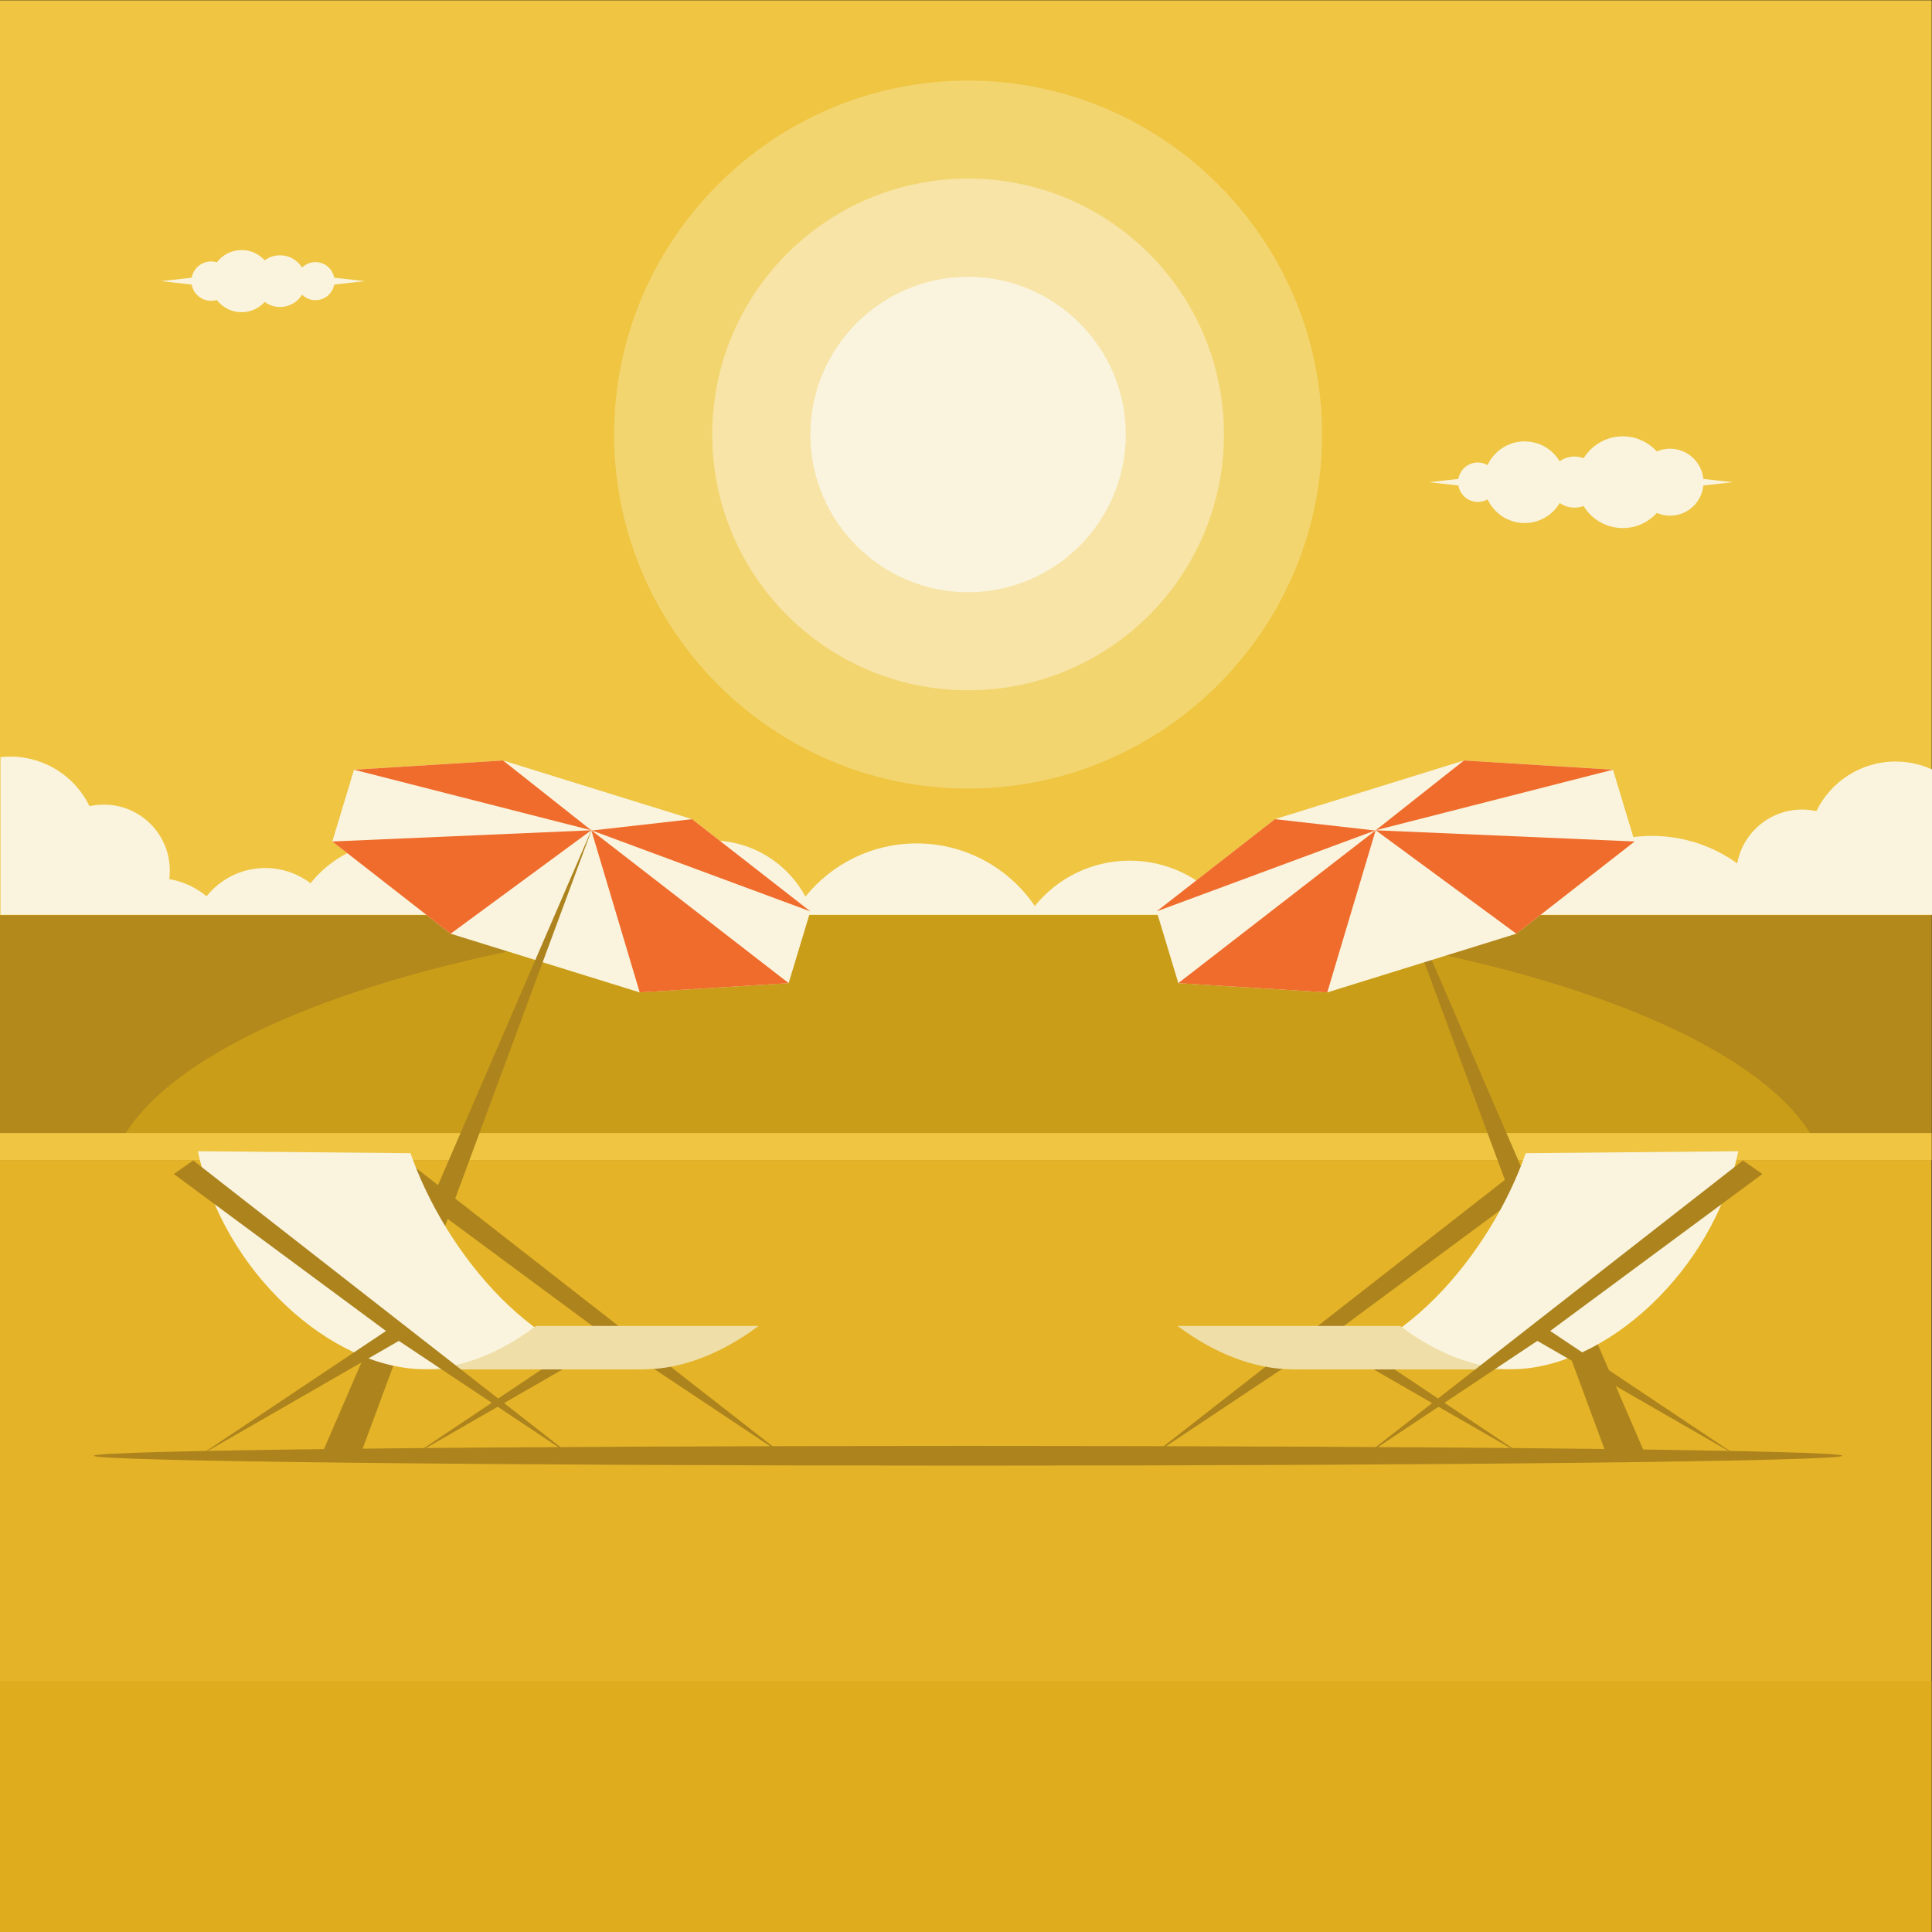 <?xml version="1.0" encoding="UTF-8" standalone="no"?>
<!-- Created with Inkscape (http://www.inkscape.org/) -->

<svg
   version="1.1"
   id="svg1"
   width="880"
   height="880"
   viewBox="0 0 880 880"
   sodipodi:docname="beach-loungers-publicdomainvectors.org.svg"
   inkscape:version="1.3.2 (091e20e, 2023-11-25, custom)"
   xmlns:inkscape="http://www.inkscape.org/namespaces/inkscape"
   xmlns:sodipodi="http://sodipodi.sourceforge.net/DTD/sodipodi-0.dtd"
   xmlns="http://www.w3.org/2000/svg"
   xmlns:svg="http://www.w3.org/2000/svg">
  <rect x="0" y="0" width="880" height="880" fill="#333333" stroke="none"/>
  <defs
     id="defs1">
    <clipPath
       clipPathUnits="userSpaceOnUse"
       id="clipPath5">
      <path
         d="M 0,660 H 660 V 0 H 0 Z"
         transform="translate(-38.471,-263.744)"
         id="path5" />
    </clipPath>
    <clipPath
       clipPathUnits="userSpaceOnUse"
       id="clipPath7">
      <path
         d="M 0,660 H 660 V 0 H 0 Z"
         id="path7" />
    </clipPath>
    <clipPath
       clipPathUnits="userSpaceOnUse"
       id="clipPath9">
      <path
         d="M 0,660 H 660 V 0 H 0 Z"
         id="path9" />
    </clipPath>
    <clipPath
       clipPathUnits="userSpaceOnUse"
       id="clipPath11">
      <path
         d="M 0,660 H 660 V 0 H 0 Z"
         transform="translate(-661.434,-349.43)"
         id="path11" />
    </clipPath>
    <clipPath
       clipPathUnits="userSpaceOnUse"
       id="clipPath13">
      <path
         d="M 0,660 H 660 V 0 H 0 Z"
         transform="translate(-330.717,-159.325)"
         id="path13" />
    </clipPath>
    <clipPath
       clipPathUnits="userSpaceOnUse"
       id="clipPath15">
      <path
         d="M 0,660 H 660 V 0 H 0 Z"
         transform="translate(-562.495,-162.136)"
         id="path15" />
    </clipPath>
    <clipPath
       clipPathUnits="userSpaceOnUse"
       id="clipPath17">
      <path
         d="M 0,660 H 660 V 0 H 0 Z"
         transform="translate(-120.935,-397.055)"
         id="path17" />
    </clipPath>
    <clipPath
       clipPathUnits="userSpaceOnUse"
       id="clipPath19">
      <path
         d="M 0,660 H 660 V 0 H 0 Z"
         transform="translate(-109.457,-162.136)"
         id="path19" />
    </clipPath>
    <clipPath
       clipPathUnits="userSpaceOnUse"
       id="clipPath21">
      <path
         d="M 0,660 H 660 V 0 H 0 Z"
         transform="translate(-120.935,-397.055)"
         id="path21" />
    </clipPath>
    <clipPath
       clipPathUnits="userSpaceOnUse"
       id="clipPath23">
      <path
         d="M 0,660 H 660 V 0 H 0 Z"
         transform="translate(-113.524,-372.537)"
         id="path23" />
    </clipPath>
    <clipPath
       clipPathUnits="userSpaceOnUse"
       id="clipPath25">
      <path
         d="M 0,660 H 660 V 0 H 0 Z"
         transform="translate(-202.006,-376.365)"
         id="path25" />
    </clipPath>
    <clipPath
       clipPathUnits="userSpaceOnUse"
       id="clipPath27">
      <path
         d="M 0,660 H 660 V 0 H 0 Z"
         transform="translate(-202.006,-376.365)"
         id="path27" />
    </clipPath>
    <clipPath
       clipPathUnits="userSpaceOnUse"
       id="clipPath29">
      <path
         d="M 0,660 H 660 V 0 H 0 Z"
         transform="translate(-138.835,-263.575)"
         id="path29" />
    </clipPath>
    <clipPath
       clipPathUnits="userSpaceOnUse"
       id="clipPath31">
      <path
         d="M 0,660 H 660 V 0 H 0 Z"
         transform="translate(-67.61,-266.72)"
         id="path31" />
    </clipPath>
    <clipPath
       clipPathUnits="userSpaceOnUse"
       id="clipPath33">
      <path
         d="M 0,660 H 660 V 0 H 0 Z"
         transform="translate(-259.169,-207.044)"
         id="path33" />
    </clipPath>
    <clipPath
       clipPathUnits="userSpaceOnUse"
       id="clipPath35">
      <path
         d="M 0,660 H 660 V 0 H 0 Z"
         transform="translate(-66.001,-263.575)"
         id="path35" />
    </clipPath>
    <clipPath
       clipPathUnits="userSpaceOnUse"
       id="clipPath37">
      <path
         d="M 0,660 H 660 V 0 H 0 Z"
         transform="translate(-522.6,-263.575)"
         id="path37" />
    </clipPath>
    <clipPath
       clipPathUnits="userSpaceOnUse"
       id="clipPath39">
      <path
         d="M 0,660 H 660 V 0 H 0 Z"
         transform="translate(-593.824,-266.72)"
         id="path39" />
    </clipPath>
    <clipPath
       clipPathUnits="userSpaceOnUse"
       id="clipPath41">
      <path
         d="M 0,660 H 660 V 0 H 0 Z"
         transform="translate(-402.266,-207.044)"
         id="path41" />
    </clipPath>
    <clipPath
       clipPathUnits="userSpaceOnUse"
       id="clipPath43">
      <path
         d="M 0,660 H 660 V 0 H 0 Z"
         transform="translate(-595.433,-263.575)"
         id="path43" />
    </clipPath>
    <clipPath
       clipPathUnits="userSpaceOnUse"
       id="clipPath45">
      <path
         d="M 0,660 H 660 V 0 H 0 Z"
         transform="translate(-330.717,-390.623)"
         id="path45" />
    </clipPath>
    <clipPath
       clipPathUnits="userSpaceOnUse"
       id="clipPath47">
      <path
         d="M 0,660 H 660 V 0 H 0 Z"
         transform="translate(-330.717,-598.993)"
         id="path47" />
    </clipPath>
    <clipPath
       clipPathUnits="userSpaceOnUse"
       id="clipPath49">
      <path
         d="M 0,660 H 660 V 0 H 0 Z"
         transform="translate(-330.717,-457.682)"
         id="path49" />
    </clipPath>
    <clipPath
       clipPathUnits="userSpaceOnUse"
       id="clipPath51">
      <path
         d="M 0,660 H 660 V 0 H 0 Z"
         id="path51" />
    </clipPath>
    <clipPath
       clipPathUnits="userSpaceOnUse"
       id="clipPath53">
      <path
         d="M 0,660 H 660 V 0 H 0 Z"
         transform="translate(-551.017,-397.055)"
         id="path53" />
    </clipPath>
    <clipPath
       clipPathUnits="userSpaceOnUse"
       id="clipPath55">
      <path
         d="M 0,660 H 660 V 0 H 0 Z"
         transform="translate(-551.017,-397.055)"
         id="path55" />
    </clipPath>
    <clipPath
       clipPathUnits="userSpaceOnUse"
       id="clipPath57">
      <path
         d="M 0,660 H 660 V 0 H 0 Z"
         transform="translate(-558.427,-372.537)"
         id="path57" />
    </clipPath>
    <clipPath
       clipPathUnits="userSpaceOnUse"
       id="clipPath59">
      <path
         d="M 0,660 H 660 V 0 H 0 Z"
         transform="translate(-469.946,-376.365)"
         id="path59" />
    </clipPath>
    <clipPath
       clipPathUnits="userSpaceOnUse"
       id="clipPath61">
      <path
         d="M 0,660 H 660 V 0 H 0 Z"
         transform="translate(-469.946,-376.365)"
         id="path61" />
    </clipPath>
    <clipPath
       clipPathUnits="userSpaceOnUse"
       id="clipPath63">
      <path
         d="M 0,660 H 660 V 0 H 0 Z"
         transform="translate(-72.12,-570.69)"
         id="path63" />
    </clipPath>
    <clipPath
       clipPathUnits="userSpaceOnUse"
       id="clipPath65">
      <path
         d="M 0,660 H 660 V 0 H 0 Z"
         transform="translate(-504.854,-502.009)"
         id="path65" />
    </clipPath>
  </defs>
  <sodipodi:namedview
     id="namedview1"
     pagecolor="#ffffff"
     bordercolor="#000000"
     borderopacity="0.25"
     inkscape:showpageshadow="2"
     inkscape:pageopacity="0.0"
     inkscape:pagecheckerboard="0"
     inkscape:deskcolor="#d1d1d1"
     inkscape:zoom="0.67272727"
     inkscape:cx="439.25676"
     inkscape:cy="440"
     inkscape:window-width="1440"
     inkscape:window-height="830"
     inkscape:window-x="-6"
     inkscape:window-y="-6"
     inkscape:window-maximized="1"
     inkscape:current-layer="g1">
    <inkscape:page
       x="0"
       y="0"
       inkscape:label="1"
       id="page1"
       width="880"
       height="880"
       margin="0"
       bleed="0" />
  </sodipodi:namedview>
  <g
     id="g1"
     inkscape:groupmode="layer"
     inkscape:label="1">
    <g
       id="group-MC0">
      <path
         id="path2"
         d="M 0,0 H 660 V 660 H 0 Z"
         style="fill:#e4b327;fill-opacity:1;fill-rule:nonzero;stroke:none"
         transform="matrix(1.333,0,0,-1.333,0,880)" />
      <path
         id="path3"
         d="m 0,263.744 h 660 v 83.742 H 0 Z"
         style="fill:#b4891c;fill-opacity:1;fill-rule:nonzero;stroke:none"
         transform="matrix(1.333,0,0,-1.333,0,880)" />
      <path
         id="path4"
         d="M 0,0 H 584.492 C 570.537,41.164 478.8,74.556 358.973,83.743 H 225.519 C 105.692,74.556 13.954,41.164 0,0"
         style="fill:#ca9d18;fill-opacity:1;fill-rule:evenodd;stroke:none"
         transform="matrix(1.333,0,0,-1.333,51.295,528.341)"
         clip-path="url(#clipPath5)" />
      <path
         id="path6"
         d="m 0,263.744 h 661.434 v 9.257 H 0 Z"
         style="fill:#efc542;fill-opacity:1;fill-rule:evenodd;stroke:none"
         transform="matrix(1.333,0,0,-1.333,0,880)"
         clip-path="url(#clipPath7)" />
      <path
         id="path8"
         d="M 0,347.487 H 661.434 V 660 H 0 Z"
         style="fill:#efc542;fill-opacity:1;fill-rule:evenodd;stroke:none"
         transform="matrix(1.333,0,0,-1.333,0,880)"
         clip-path="url(#clipPath9)" />
      <path
         id="path10"
         d="m 0,0 v -1.943 h -63.906 -545.515 -52.013 v 14.58 39.286 c 1.108,0.123 2.232,0.19 3.372,0.19 11.905,0 22.194,-6.915 27.071,-16.948 1.581,0.351 3.221,0.538 4.907,0.538 12.432,0 22.511,-10.079 22.511,-22.51 0,-0.994 -0.064,-1.973 -0.19,-2.932 4.791,-0.823 9.156,-2.893 12.75,-5.863 4.703,5.874 11.934,9.638 20.045,9.638 5.814,0 11.176,-1.935 15.48,-5.194 7.015,8.805 17.828,14.45 29.962,14.45 15.208,0 28.346,-8.867 34.525,-21.713 5.902,4.803 13.432,7.684 21.635,7.684 6.827,0 13.188,-1.995 18.532,-5.433 6.079,11.664 18.278,19.629 32.34,19.629 13.885,0 25.954,-7.766 32.107,-19.19 8.946,11.087 22.644,18.182 38.001,18.182 16.788,0 31.595,-8.478 40.379,-21.384 7.636,9.449 19.317,15.493 32.413,15.493 12.699,0 24.069,-5.684 31.709,-14.645 9.504,7.999 21.772,12.822 35.167,12.822 12.139,0 23.354,-3.96 32.423,-10.657 6.996,7.116 16.73,11.529 27.498,11.529 6.251,0 12.154,-1.489 17.378,-4.131 8.952,8.398 20.994,13.542 34.238,13.542 10.895,0 20.976,-3.481 29.191,-9.391 1.936,10.465 11.108,18.391 22.133,18.391 1.685,0 3.329,-0.187 4.907,-0.537 4.879,10.032 15.168,16.947 27.072,16.947 5.005,0 9.725,-1.224 13.878,-3.388 z"
         style="fill:#faf4de;fill-opacity:1;fill-rule:evenodd;stroke:none"
         transform="matrix(1.333,0,0,-1.333,881.911,414.093)"
         clip-path="url(#clipPath11)" />
      <path
         id="path12"
         d="M 0,0 C 164.54,0 298.74,1.512 298.74,3.366 298.74,5.22 164.54,6.731 0,6.731 -164.54,6.731 -298.739,5.22 -298.739,3.366 -298.739,1.512 -164.54,0 0,0"
         style="fill:#ad831d;fill-opacity:1;fill-rule:evenodd;stroke:none"
         transform="matrix(1.333,0,0,-1.333,440.956,667.566)"
         clip-path="url(#clipPath13)" />
      <path
         id="path14"
         d="M 0,0 -92.986,215.245 -13.886,1.498 Z"
         style="fill:#ad831d;fill-opacity:1;fill-rule:evenodd;stroke:none"
         transform="matrix(1.333,0,0,-1.333,749.993,663.819)"
         clip-path="url(#clipPath15)" />
      <path
         id="path16"
         d="m 0,0 25.455,1.579 25.456,1.579 32.293,-10.025 32.292,-10.027 20.215,-15.756 20.214,-15.758 -3.705,-12.259 -3.705,-12.259 -25.456,-1.579 -25.454,-1.579 -32.294,10.026 -32.293,10.025 -20.213,15.758 -20.215,15.757 3.705,12.259 z"
         style="fill:#faf4de;fill-opacity:1;fill-rule:evenodd;stroke:none"
         transform="matrix(1.333,0,0,-1.333,161.246,350.594)"
         clip-path="url(#clipPath17)" />
      <path
         id="path18"
         d="M 0,0 92.988,215.245 13.885,1.498 Z"
         style="fill:#ad831d;fill-opacity:1;fill-rule:evenodd;stroke:none"
         transform="matrix(1.333,0,0,-1.333,145.942,663.819)"
         clip-path="url(#clipPath19)" />
      <path
         id="path20"
         d="M 0,0 81.071,-20.69 50.911,3.158 Z"
         style="fill:#f06c2c;fill-opacity:1;fill-rule:evenodd;stroke:none"
         transform="matrix(1.333,0,0,-1.333,161.246,350.594)"
         clip-path="url(#clipPath21)" />
      <path
         id="path22"
         d="M 0,0 88.481,3.828 40.429,-31.515 Z"
         style="fill:#f06c2c;fill-opacity:1;fill-rule:evenodd;stroke:none"
         transform="matrix(1.333,0,0,-1.333,151.366,383.285)"
         clip-path="url(#clipPath23)" />
      <path
         id="path24"
         d="m 0,0 16.534,-55.394 50.91,3.158 z"
         style="fill:#f06c2c;fill-opacity:1;fill-rule:evenodd;stroke:none"
         transform="matrix(1.333,0,0,-1.333,269.341,378.18)"
         clip-path="url(#clipPath25)" />
      <path
         id="path26"
         d="m 0,0 0.028,-0.094 34.396,3.89 40.429,-31.514 z"
         style="fill:#f06c2c;fill-opacity:1;fill-rule:evenodd;stroke:none"
         transform="matrix(1.333,0,0,-1.333,269.341,378.18)"
         clip-path="url(#clipPath27)" />
      <path
         id="path28"
         d="M 0,0 129.776,-101.306 70.267,-61.661 1.987,-100.974 65.88,-58.267 -6.621,-4.635 Z"
         style="fill:#ad831d;fill-opacity:1;fill-rule:evenodd;stroke:none"
         transform="matrix(1.333,0,0,-1.333,185.113,528.566)"
         clip-path="url(#clipPath29)" />
      <path
         id="path30"
         d="m 0,0 c 8.406,-40.72 45.346,-74.488 77.561,-74.488 h 76.806 c -38.403,0 -70.18,40.61 -81.722,73.827 z"
         style="fill:#faf4de;fill-opacity:1;fill-rule:evenodd;stroke:none"
         transform="matrix(1.333,0,0,-1.333,90.147,524.374)"
         clip-path="url(#clipPath31)" />
      <path
         id="path32"
         d="m 0,0 c -12.379,-9.282 -26.189,-14.813 -39.224,-14.813 h -76.807 c 14.514,0 28.08,5.803 39.967,14.813 z"
         style="fill:#efdea7;fill-opacity:1;fill-rule:evenodd;stroke:none"
         transform="matrix(1.333,0,0,-1.333,345.559,603.941)"
         clip-path="url(#clipPath33)" />
      <path
         id="path34"
         d="M 0,0 129.776,-101.306 70.268,-61.661 1.987,-100.974 65.881,-58.267 -6.621,-4.635 Z"
         style="fill:#ad831d;fill-opacity:1;fill-rule:evenodd;stroke:none"
         transform="matrix(1.333,0,0,-1.333,88.001,528.566)"
         clip-path="url(#clipPath35)" />
      <path
         id="path36"
         d="m 0,0 -129.776,-101.306 59.507,39.645 68.283,-39.313 -63.895,42.707 72.501,53.632 z"
         style="fill:#ad831d;fill-opacity:1;fill-rule:evenodd;stroke:none"
         transform="matrix(1.333,0,0,-1.333,696.799,528.566)"
         clip-path="url(#clipPath37)" />
      <path
         id="path38"
         d="m 0,0 c -8.407,-40.72 -45.347,-74.488 -77.56,-74.488 h -76.808 c 38.404,0 70.181,40.61 81.722,73.827 z"
         style="fill:#faf4de;fill-opacity:1;fill-rule:evenodd;stroke:none"
         transform="matrix(1.333,0,0,-1.333,791.766,524.374)"
         clip-path="url(#clipPath39)" />
      <path
         id="path40"
         d="M 0,0 C 12.379,-9.282 26.189,-14.813 39.225,-14.813 H 116.03 C 101.518,-14.813 87.949,-9.01 76.063,0 Z"
         style="fill:#efdea7;fill-opacity:1;fill-rule:evenodd;stroke:none"
         transform="matrix(1.333,0,0,-1.333,536.354,603.941)"
         clip-path="url(#clipPath41)" />
      <path
         id="path42"
         d="m 0,0 -129.775,-101.306 59.508,39.645 68.281,-39.313 -63.895,42.707 72.501,53.632 z"
         style="fill:#ad831d;fill-opacity:1;fill-rule:evenodd;stroke:none"
         transform="matrix(1.333,0,0,-1.333,793.91,528.566)"
         clip-path="url(#clipPath43)" />
      <path
         id="path44"
         d="M 0,0 C 66.617,0 120.95,54.333 120.95,120.95 120.95,187.567 66.617,241.9 0,241.9 -66.617,241.9 -120.949,187.567 -120.949,120.95 -120.949,54.333 -66.617,0 0,0"
         style="fill:#f3d570;fill-opacity:1;fill-rule:evenodd;stroke:none"
         transform="matrix(1.333,0,0,-1.333,440.956,359.169)"
         clip-path="url(#clipPath45)" />
      <path
         id="path46"
         d="m 0,0 c 48.281,0 87.42,-39.139 87.42,-87.42 0,-48.281 -39.139,-87.42 -87.42,-87.42 -48.28,0 -87.42,39.139 -87.42,87.42 C -87.42,-39.139 -48.28,0 0,0"
         style="fill:#f7e4a6;fill-opacity:1;fill-rule:evenodd;stroke:none"
         transform="matrix(1.333,0,0,-1.333,440.956,81.342)"
         clip-path="url(#clipPath47)" />
      <path
         id="path48"
         d="m 0,0 c 29.682,0 53.891,24.208 53.891,53.891 0,29.682 -24.209,53.891 -53.891,53.891 -29.682,0 -53.891,-24.209 -53.891,-53.891 C -53.891,24.208 -29.682,0 0,0"
         style="fill:#faf4de;fill-opacity:1;fill-rule:evenodd;stroke:none"
         transform="matrix(1.333,0,0,-1.333,440.956,269.757)"
         clip-path="url(#clipPath49)" />
      <path
         id="path50"
         d="M 0,-1.435 H 661.434 V 85.761 H 0 Z"
         style="fill:#dfac1e;fill-opacity:1;fill-rule:evenodd;stroke:none"
         transform="matrix(1.333,0,0,-1.333,0,880)"
         clip-path="url(#clipPath51)" />
      <path
         id="path52"
         d="m 0,0 -25.456,1.579 -25.454,1.579 -32.294,-10.025 -32.291,-10.027 -20.215,-15.756 -20.215,-15.758 3.706,-12.259 3.705,-12.259 25.455,-1.579 25.454,-1.579 32.294,10.026 32.294,10.025 20.213,15.758 20.214,15.757 -3.703,12.259 z"
         style="fill:#faf4de;fill-opacity:1;fill-rule:evenodd;stroke:none"
         transform="matrix(1.333,0,0,-1.333,734.689,350.594)"
         clip-path="url(#clipPath53)" />
      <path
         id="path54"
         d="M 0,0 -81.07,-20.69 -50.91,3.158 Z"
         style="fill:#f06c2c;fill-opacity:1;fill-rule:evenodd;stroke:none"
         transform="matrix(1.333,0,0,-1.333,734.689,350.594)"
         clip-path="url(#clipPath55)" />
      <path
         id="path56"
         d="m 0,0 -88.48,3.828 48.053,-35.343 z"
         style="fill:#f06c2c;fill-opacity:1;fill-rule:evenodd;stroke:none"
         transform="matrix(1.333,0,0,-1.333,744.569,383.285)"
         clip-path="url(#clipPath57)" />
      <path
         id="path58"
         d="m 0,0 -16.534,-55.394 -50.909,3.158 z"
         style="fill:#f06c2c;fill-opacity:1;fill-rule:evenodd;stroke:none"
         transform="matrix(1.333,0,0,-1.333,626.595,378.18)"
         clip-path="url(#clipPath59)" />
      <path
         id="path60"
         d="m 0,0 -0.029,-0.094 -34.396,3.89 -40.429,-31.514 z"
         style="fill:#f06c2c;fill-opacity:1;fill-rule:evenodd;stroke:none"
         transform="matrix(1.333,0,0,-1.333,626.595,378.18)"
         clip-path="url(#clipPath61)" />
      <path
         id="path62"
         d="m 0,0 c 0.683,0 1.343,-0.102 1.964,-0.292 1.941,2.543 5.003,4.184 8.449,4.184 3.134,0 5.952,-1.358 7.896,-3.518 1.468,1.087 3.284,1.729 5.251,1.729 3.18,0 5.968,-1.68 7.523,-4.201 1.176,1.16 2.791,1.876 4.572,1.876 3.196,0 5.854,-2.302 6.405,-5.34 L 52.532,-6.732 42.06,-7.901 c -0.551,-3.038 -3.209,-5.34 -6.405,-5.34 -1.781,0 -3.396,0.716 -4.572,1.876 -1.555,-2.521 -4.343,-4.201 -7.523,-4.201 -1.967,0 -3.783,0.642 -5.251,1.729 -1.944,-2.16 -4.762,-3.518 -7.896,-3.518 -3.446,0 -6.508,1.641 -8.449,4.184 -0.621,-0.19 -1.281,-0.292 -1.964,-0.292 -3.319,0 -6.077,2.401 -6.63,5.562 l -10.468,1.169 10.468,1.17 C -6.077,-2.402 -3.319,0 0,0"
         style="fill:#faf4de;fill-opacity:1;fill-rule:evenodd;stroke:none"
         transform="matrix(1.333,0,0,-1.333,96.159,119.08)"
         clip-path="url(#clipPath63)" />
      <path
         id="path64"
         d="m 0,0 c 1.211,0 2.346,-0.319 3.326,-0.877 2.216,4.774 7.051,8.087 12.661,8.087 5.087,0 9.538,-2.725 11.974,-6.793 1.43,1.02 3.18,1.62 5.07,1.62 1.104,0 2.161,-0.206 3.134,-0.58 2.759,4.485 7.708,7.476 13.359,7.476 4.611,0 8.755,-1.991 11.623,-5.16 1.386,0.597 2.916,0.929 4.52,0.929 5.942,0 10.823,-4.529 11.388,-10.322 L 87.059,-6.739 77.055,-7.857 C 76.49,-13.651 71.609,-18.18 65.667,-18.18 c -1.604,0 -3.134,0.332 -4.52,0.929 -2.868,-3.169 -7.012,-5.16 -11.623,-5.16 -5.675,0 -10.647,3.019 -13.397,7.539 -0.962,-0.364 -2.006,-0.565 -3.096,-0.565 -1.877,0 -3.616,0.591 -5.038,1.598 -2.429,-4.1 -6.897,-6.848 -12.006,-6.848 -5.61,0 -10.445,3.312 -12.661,8.086 -0.98,-0.558 -2.115,-0.877 -3.326,-0.877 -3.339,0 -6.111,2.429 -6.645,5.616 l -10.045,1.123 10.045,1.123 C -6.111,-2.429 -3.339,0 0,0"
         style="fill:#faf4de;fill-opacity:1;fill-rule:evenodd;stroke:none"
         transform="matrix(1.333,0,0,-1.333,673.138,210.655)"
         clip-path="url(#clipPath65)" />
    </g>
  </g>
</svg>
